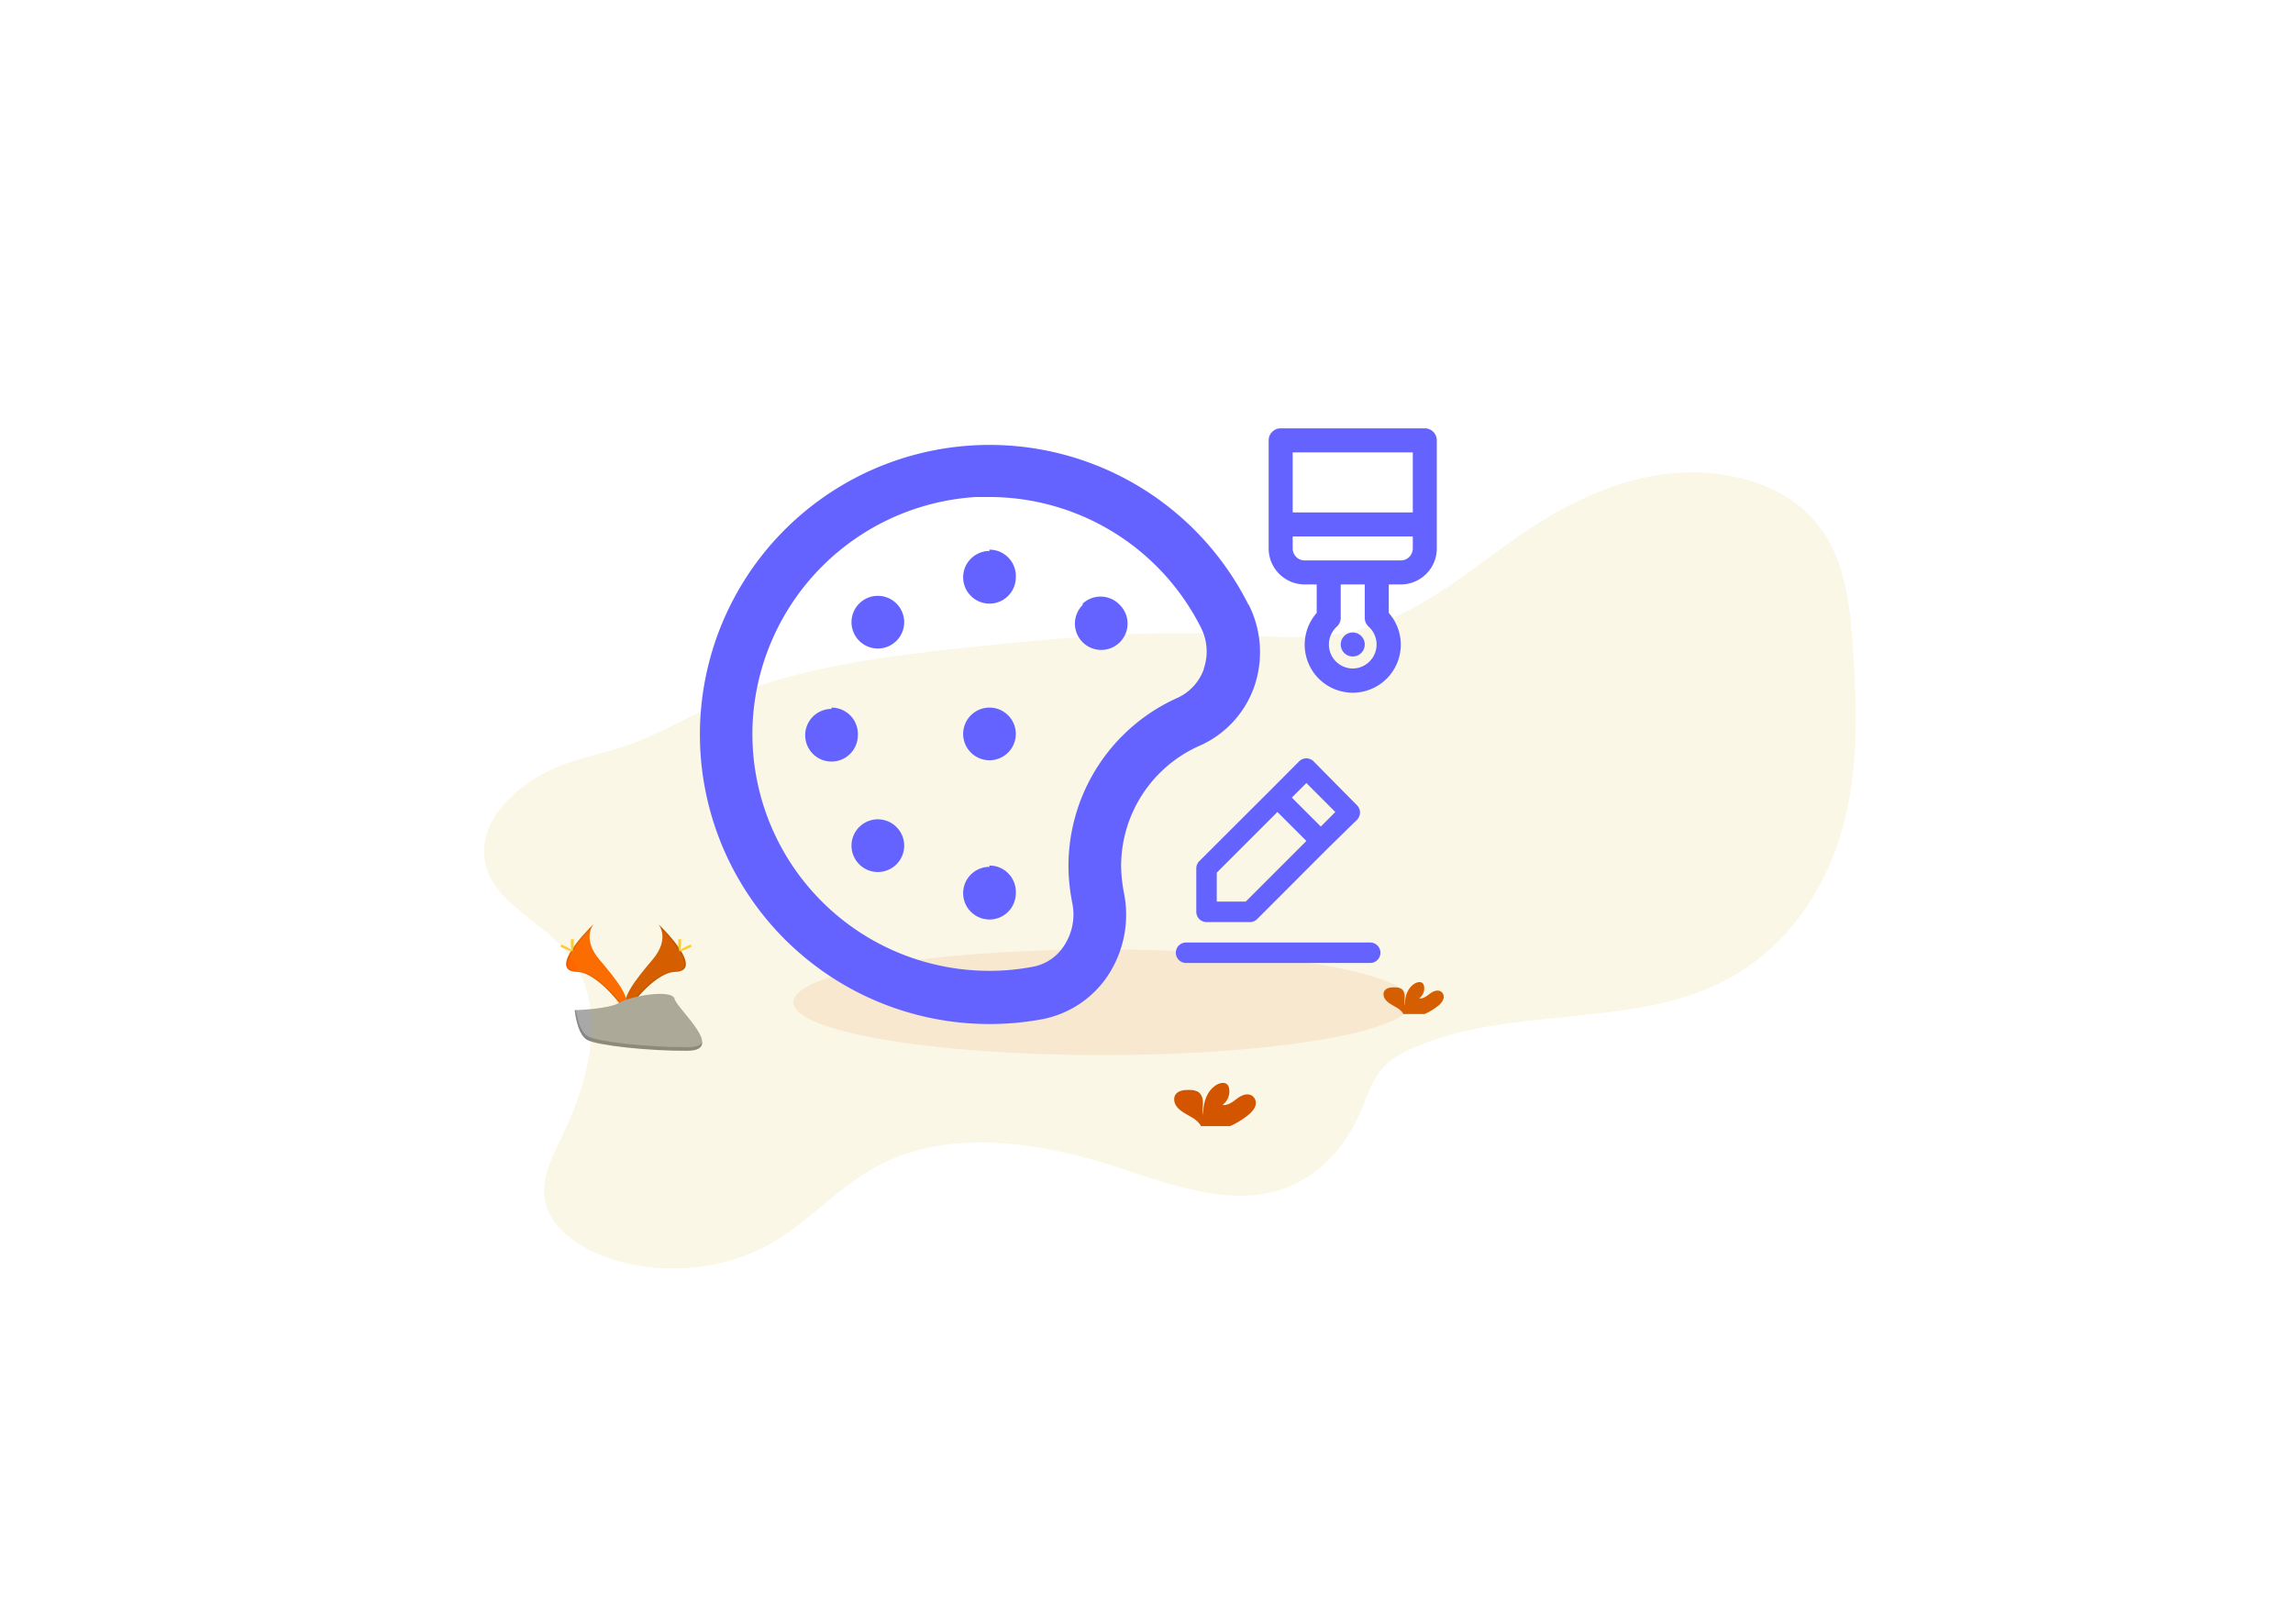 <?xml version="1.0" encoding="UTF-8" standalone="no"?>
<svg
   id="7d1857de-4e1d-4ad3-937b-baacafe47dc3"
   data-name="Layer 1"
   width="1030.01"
   height="729.86"
   viewBox="0 0 1030.01 729.86"
   version="1.1"
   sodipodi:docname="edt-alt.svg"
   inkscape:version="1.1 (c68e22c387, 2021-05-23)"
   xmlns:inkscape="http://www.inkscape.org/namespaces/inkscape"
   xmlns:sodipodi="http://sodipodi.sourceforge.net/DTD/sodipodi-0.dtd"
   xmlns:xlink="http://www.w3.org/1999/xlink"
   xmlns="http://www.w3.org/2000/svg"
   xmlns:svg="http://www.w3.org/2000/svg"
   xmlns:rdf="http://www.w3.org/1999/02/22-rdf-syntax-ns#"
   xmlns:cc="http://creativecommons.org/ns#"
   xmlns:dc="http://purl.org/dc/elements/1.1/">
  <sodipodi:namedview
     id="namedview273"
     pagecolor="#ffffff"
     bordercolor="#666666"
     borderopacity="1.0"
     inkscape:pageshadow="2"
     inkscape:pageopacity="0.0"
     inkscape:pagecheckerboard="0"
     showgrid="false"
     inkscape:zoom="0.80606261"
     inkscape:cx="523.53253"
     inkscape:cy="380.24342"
     inkscape:window-width="1920"
     inkscape:window-height="1017"
     inkscape:window-x="-8"
     inkscape:window-y="-8"
     inkscape:window-maximized="1"
     inkscape:current-layer="7d1857de-4e1d-4ad3-937b-baacafe47dc3" />
  <defs
     id="defs10">
    <linearGradient
       id="a5312bde-8c7e-4767-9e17-08a43f21bf92"
       x1="889.13"
       y1="701.85"
       x2="889.13"
       y2="363.3"
       gradientUnits="userSpaceOnUse">
      <stop
         offset="0"
         stop-color="gray"
         stop-opacity="0.25"
         id="stop2" />
      <stop
         offset="0.54"
         stop-color="gray"
         stop-opacity="0.12"
         id="stop4" />
      <stop
         offset="1"
         stop-color="gray"
         stop-opacity="0.1"
         id="stop6" />
    </linearGradient>
    <linearGradient
       id="016d359d-0d48-4404-968f-1612e9b5c7a7"
       x1="376.53"
       y1="777.06"
       x2="376.53"
       y2="381.85"
       xlink:href="#a5312bde-8c7e-4767-9e17-08a43f21bf92" />
  </defs>
  <title
     id="title12">static_assets</title>
  <g
     id="g6017"
     transform="matrix(0.657,0,0,0.578,251.55,80.762)">
    <path
       d="m 152.24,663.66 c 0,0 8.38,11 -3.87,27.5 -12.25,16.5 -22.37,30.52 -18.26,40.84 0,0 18.48,-30.73 33.52,-31.16 15.04,-0.43 5.16,-18.7 -11.39,-37.18 z"
       transform="translate(-84.99,-85.07)"
       fill="#6c63ff"
       id="path46"
       style="fill:#d45500" />
    <path
       d="m 152.24,663.66 a 13.57,13.57 0 0 1 1.76,3.44 c 14.68,17.24 22.49,33.33 8.39,33.74 -13.14,0.38 -28.9,23.87 -32.68,29.81 a 12.74,12.74 0 0 0 0.45,1.35 c 0,0 18.48,-30.73 33.52,-31.16 15.04,-0.43 5.11,-18.7 -11.44,-37.18 z"
       transform="translate(-84.99,-85.07)"
       opacity="0.1"
       id="path48" />
    <path
       d="m 167.82,677.63 c 0,3.86 -0.43,7 -1,7 -0.57,0 -1,-3.13 -1,-7 0,-3.87 0.54,-2 1.07,-2 0.53,0 0.93,-1.86 0.93,2 z"
       transform="translate(-84.99,-85.07)"
       fill="#ffd037"
       id="path50" />
    <path
       d="m 173.17,682.23 c -3.39,1.85 -6.34,3 -6.59,2.49 -0.25,-0.51 2.28,-2.35 5.67,-4.19 3.39,-1.84 2.05,-0.5 2.31,0 0.26,0.5 1.99,-0.15 -1.39,1.7 z"
       transform="translate(-84.99,-85.07)"
       fill="#ffd037"
       id="path52" />
    <path
       d="m 108,663.66 c 0,0 -8.38,11 3.87,27.5 12.25,16.5 22.35,30.51 18.26,40.83 0,0 -18.48,-30.73 -33.52,-31.16 C 81.57,700.4 91.43,682.14 108,663.66 Z"
       transform="translate(-84.99,-85.07)"
       fill="#6c63ff"
       id="path54"
       style="fill:#ff6600" />
    <path
       d="m 108,663.66 a 13.57,13.57 0 0 0 -1.71,3.44 c -14.68,17.24 -22.49,33.33 -8.39,33.74 13.14,0.38 28.9,23.87 32.68,29.81 a 12.74,12.74 0 0 1 -0.45,1.35 c 0,0 -18.48,-30.73 -33.52,-31.16 -15.04,-0.43 -5.18,-18.7 11.39,-37.18 z"
       transform="translate(-84.99,-85.07)"
       opacity="0.1"
       id="path56" />
    <path
       d="m 92.4,677.63 c 0,3.86 0.43,7 1,7 0.57,0 1,-3.13 1,-7 0,-3.87 -0.54,-2 -1.07,-2 -0.53,0 -0.93,-1.86 -0.93,2 z"
       transform="translate(-84.99,-85.07)"
       fill="#ffd037"
       id="path58" />
    <path
       d="m 87.05,682.23 c 3.39,1.85 6.34,3 6.59,2.49 0.25,-0.51 -2.28,-2.35 -5.67,-4.19 -3.39,-1.84 -2.05,-0.5 -2.31,0 -0.26,0.5 -1.99,-0.15 1.39,1.7 z"
       transform="translate(-84.99,-85.07)"
       fill="#ffd037"
       id="path60" />
    <path
       d="m 95.07,730.56 c 0,0 23.43,-0.72 30.49,-5.75 7.06,-5.03 36,-11 37.79,-3 1.79,8 35.21,40.11 8.76,40.32 -26.45,0.21 -61.46,-4.12 -68.51,-8.41 -7.05,-4.29 -8.53,-23.16 -8.53,-23.16 z"
       transform="translate(-84.99,-85.07)"
       fill="#a8a8a8"
       id="path62" />
    <path
       d="m 172.58,759.35 c -26.45,0.21 -61.46,-4.12 -68.51,-8.41 -5.37,-3.27 -7.51,-15 -8.22,-20.41 h -0.78 c 0,0 1.48,18.9 8.53,23.19 7.05,4.29 42.06,8.63 68.51,8.41 7.64,-0.06 10.27,-2.78 10.13,-6.8 -1.06,2.46 -3.97,3.98 -9.66,4.02 z"
       transform="translate(-84.99,-85.07)"
       opacity="0.2"
       id="path64" />
  </g>
  <ellipse
     cx="495.311"
     cy="450.314"
     rx="138.954"
     ry="23.735"
     fill="#6c63ff"
     opacity="0.1"
     id="ellipse14"
     style="fill:#d45500;stroke-width:0.616" />
  <path
     d="m 645.932,451.964 a 7.672,6.743 0 0 0 2.518,-3.34 c 0.329,-1.329 -0.316,-2.918 -1.762,-3.403 -1.617,-0.543 -3.346,0.439 -4.655,1.439 -1.308,1 -2.814,2.132 -4.53,1.918 a 6.89,6.055 0 0 0 2.13,-5.668 2.695,2.369 0 0 0 -0.592,-1.156 c -0.901,-0.844 -2.525,-0.48 -3.603,0.185 -3.419,2.115 -4.372,6.194 -4.392,9.868 -0.342,-1.323 -0.053,-2.704 -0.066,-4.044 -0.013,-1.34 -0.434,-2.889 -1.736,-3.594 a 5.259,4.622 0 0 0 -2.63,-0.549 c -1.538,-0.052 -3.248,0.087 -4.3,1.075 -1.315,1.225 -0.966,3.288 0.171,4.622 1.137,1.335 2.86,2.196 4.451,3.132 a 9.861,8.667 0 0 1 3.182,2.664 3.004,2.64 0 0 1 0.237,0.474 h 9.631 a 26.843,23.591 0 0 0 5.943,-3.623 z"
     fill="#6c63ff"
     id="path66"
     style="fill:#d45500;stroke-width:0.616" />
  <path
     d="m 252.905,425.788 c 20.919,23.377 12.794,57.529 -0.5,84.876 -4.451,9.158 -9.487,18.847 -7.606,28.664 2.294,12.006 14.463,20.8 27.296,25.422 23.339,8.482 51.279,6.46 72.718,-5.264 18.533,-10.134 31.806,-26.612 50.655,-36.284 31.557,-16.178 71.699,-10.071 105.951,1.075 24.233,7.887 50.727,18.148 74.809,9.903 16.942,-5.778 28.657,-19.916 35.041,-34.88 3.083,-7.228 5.319,-15.022 11.176,-20.8 3.498,-3.403 8.06,-5.824 12.741,-7.858 42.733,-18.61 96.642,-8.667 138.112,-29.282 28.013,-13.936 45.948,-40.231 53.909,-67.646 7.961,-27.416 7.015,-56.166 4.996,-84.396 -1.433,-20.066 -4.004,-41.484 -18.592,-56.975 -15.43,-16.38 -41.918,-22.476 -65.855,-19.361 -23.937,3.114 -45.645,14.265 -64.711,27.335 -23.858,16.334 -45.98,36.677 -75.275,43.299 -19.946,4.507 -40.931,2.04 -61.509,1.19 -34.397,-1.427 -68.8,1.733 -103.006,5.2 -32.746,3.328 -65.743,6.991 -96.925,16.351 -22.076,6.627 -39.774,18.651 -60.621,27.052 -13.589,5.477 -28.407,6.991 -41.267,13.965 -15.851,8.592 -30.373,23.539 -26.297,41.022 3.826,16.646 23.648,24.989 34.758,37.394 z"
     fill="#6c63ff"
     opacity="0.1"
     id="path68"
     style="fill:#d4aa00;stroke-width:0.616" />
  <path
     d="m 560.581,501.074 c 1.532,-1.254 2.972,-2.733 3.419,-4.53 0.447,-1.797 -0.427,-3.958 -2.386,-4.622 -2.189,-0.74 -4.536,0.578 -6.311,1.947 -1.775,1.369 -3.813,2.889 -6.134,2.6 a 9.342,8.21 0 0 0 2.886,-7.684 3.655,3.212 0 0 0 -0.802,-1.56 c -1.216,-1.156 -3.425,-0.653 -4.878,0.248 -4.602,2.889 -5.917,8.395 -5.95,13.376 -0.467,-1.797 -0.072,-3.669 -0.086,-5.512 -0.013,-1.843 -0.585,-3.883 -2.354,-4.876 a 7.094,6.234 0 0 0 -3.59,-0.74 c -2.084,-0.069 -4.405,0.116 -5.825,1.456 -1.768,1.664 -1.315,4.455 0.23,6.286 1.545,1.832 3.879,2.981 6.029,4.247 a 13.372,11.752 0 0 1 4.306,3.611 4.069,3.576 0 0 1 0.322,0.647 h 13.063 a 36.395,31.986 0 0 0 8.06,-4.894 z"
     fill="#6c63ff"
     id="path270"
     style="fill:#d45500;stroke-width:0.616" />
  <path
     fill="#6563ff"
     d="m 385.928,371.617 a 11.827,11.827 0 0 0 0,16.676 11.827,11.827 0 0 0 16.794,0 11.827,11.827 0 0 0 0,-16.676 11.827,11.827 0 0 0 -16.794,0 z m 0,-100.412 a 11.827,11.827 0 0 0 0,16.676 11.827,11.827 0 0 0 16.794,0 11.827,11.827 0 0 0 0,-16.676 11.827,11.827 0 0 0 -16.794,0 z m 58.544,118.27 a 11.827,11.827 0 1 0 11.827,11.827 11.827,11.827 0 0 0 -11.827,-12.418 z M 373.51,318.514 a 11.827,11.827 0 1 0 11.827,11.827 11.827,11.827 0 0 0 -11.827,-12.418 z m 70.962,-70.962 a 11.827,11.827 0 1 0 11.827,11.827 11.827,11.827 0 0 0 -11.827,-12.418 z m 41.868,24.245 a 11.827,11.827 0 1 0 16.676,0 11.827,11.827 0 0 0 -16.676,-0.591 z m 74.51,0 a 130.097,130.097 0 1 0 -92.842,186.158 45.771,45.771 0 0 0 29.568,-19.515 49.674,49.674 0 0 0 7.214,-37.728 66.823,66.823 0 0 1 -1.183,-11.827 59.135,59.135 0 0 1 35.481,-53.931 45.416,45.416 0 0 0 24.364,-26.611 47.308,47.308 0 0 0 -2.602,-36.782 z m -20.106,28.858 a 22.471,22.471 0 0 1 -11.827,12.891 82.789,82.789 0 0 0 -48.964,75.338 86.337,86.337 0 0 0 1.656,16.558 25.546,25.546 0 0 1 -3.666,19.515 21.17,21.17 0 0 1 -14.311,9.462 103.132,103.132 0 0 1 -19.16,1.774 106.443,106.443 0 0 1 -106.443,-109.755 107.035,107.035 0 0 1 100.293,-103.132 h 6.032 a 106.443,106.443 0 0 1 95.326,59.135 23.654,23.654 0 0 1 1.064,17.977 z m -96.272,17.267 a 11.827,11.827 0 1 0 11.827,11.827 11.827,11.827 0 0 0 -11.827,-11.827 z"
     id="path2-8"
     style="stroke-width:11.827" />
  <path
     fill="#6563ff"
     d="m 541.965,414.278 h 19.484 a 4.595,4.595 0 0 0 3.263,-1.333 l 31.799,-31.845 v 0 l 13.05,-12.775 a 4.595,4.595 0 0 0 0,-6.525 l -19.484,-19.714 a 4.595,4.595 0 0 0 -6.525,0 l -12.959,13.005 v 0 l -31.891,31.845 a 4.595,4.595 0 0 0 -1.333,3.263 v 19.484 a 4.595,4.595 0 0 0 4.595,4.595 z m 44.85,-62.449 13.005,13.005 -6.525,6.525 -13.005,-13.005 z m -40.254,40.254 27.25,-27.25 13.005,13.005 -27.25,27.25 h -13.005 z m 68.929,31.385 h -82.714 a 4.595,4.595 0 0 0 0,9.19 h 82.714 a 4.595,4.595 0 0 0 0,-9.19 z"
     id="path2"
     style="stroke-width:4.595" />
  <path
     fill="#6563ff"
     d="m 607.646,284.171 a 5.395,5.395 0 1 0 5.395,5.395 5.395,5.395 0 0 0 -5.395,-5.395 z m 32.372,-91.721 H 575.274 a 5.395,5.395 0 0 0 -5.395,5.395 v 48.558 a 16.186,16.186 0 0 0 16.186,16.186 h 5.395 v 12.787 a 21.581,21.581 0 1 0 32.372,0 v -12.787 h 5.395 A 16.186,16.186 0 0 0 645.413,246.404 v -48.558 a 5.395,5.395 0 0 0 -5.395,-5.395 z m -32.372,107.907 a 10.791,10.791 0 0 1 -7.176,-18.776 5.395,5.395 0 0 0 1.78,-3.993 v -14.999 h 10.791 v 14.999 a 5.395,5.395 0 0 0 1.78,3.993 10.791,10.791 0 0 1 -7.176,18.776 z m 26.977,-53.953 a 5.395,5.395 0 0 1 -5.395,5.395 h -43.163 a 5.395,5.395 0 0 1 -5.395,-5.395 v -5.395 h 53.953 z m 0,-16.186 h -53.953 v -26.977 h 53.953 z"
     id="path2-5"
     style="stroke-width:5.395" />
</svg>
